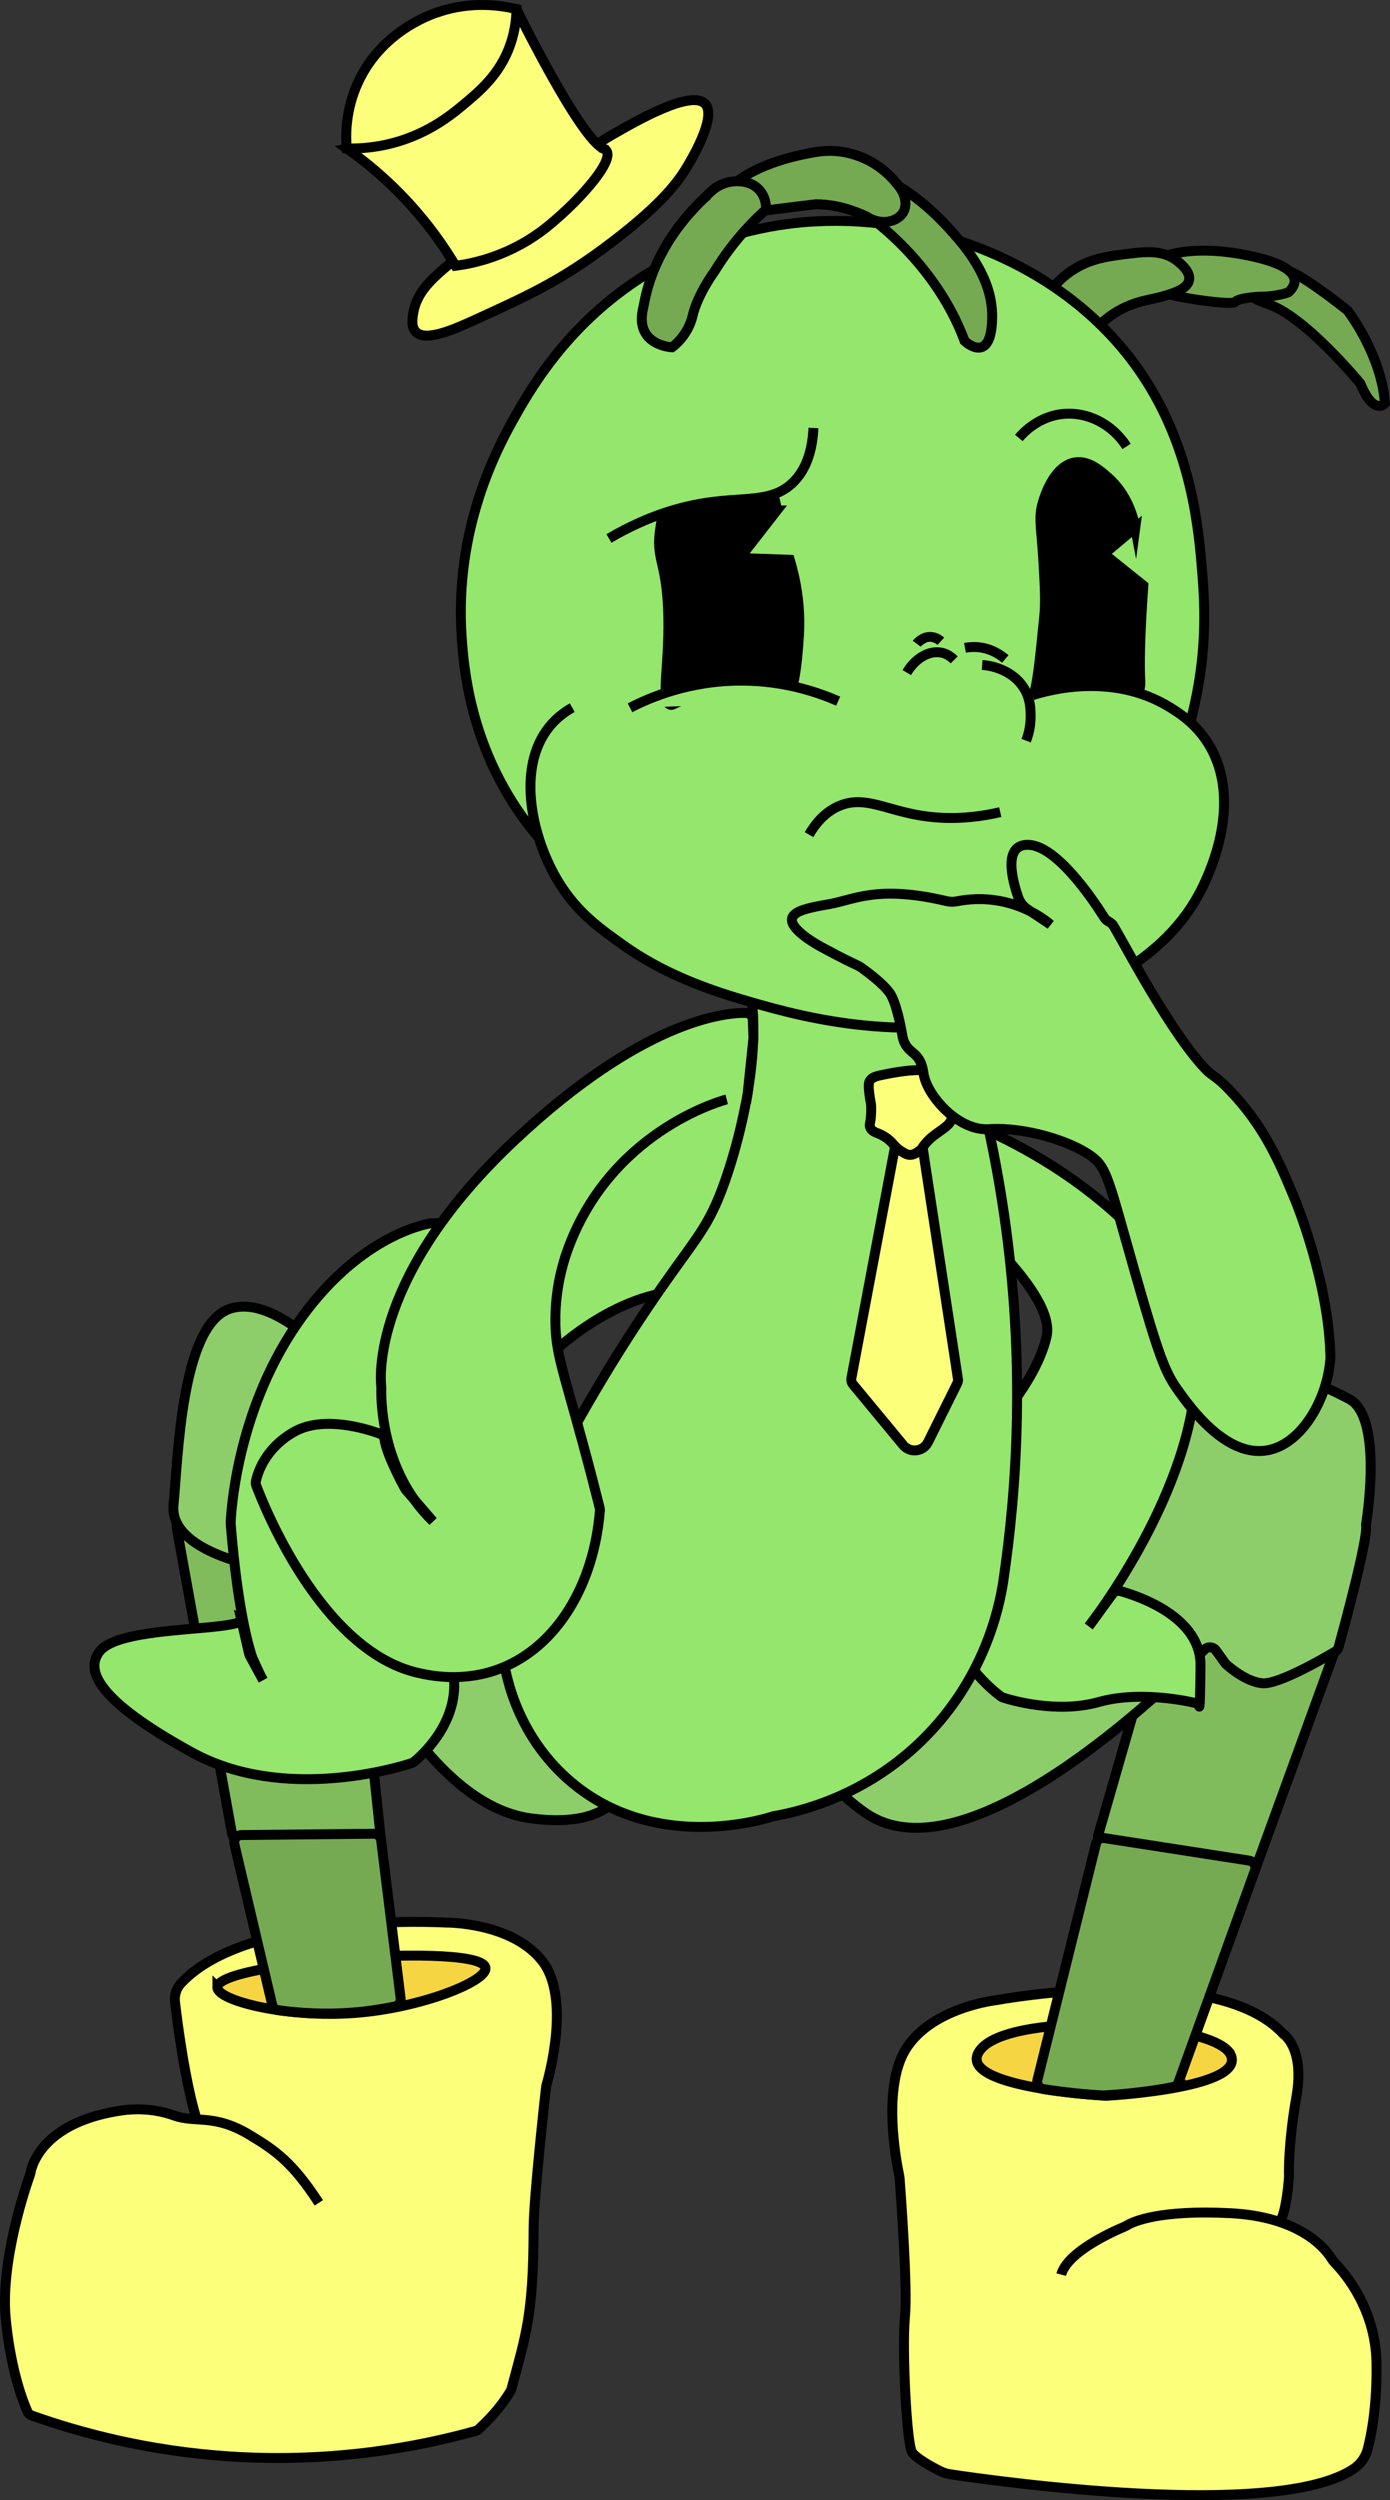 <?xml version="1.0" encoding="UTF-8"?>
<svg id="Camada_2" data-name="Camada 2" xmlns="http://www.w3.org/2000/svg" viewBox="0 0 420.63 756.5">
  <rect x="0" y="0" width="420.63" height="756.5" fill="#333333" stroke="none"/>
  <defs>
    <style>
      .cls-1 {
        fill: #80bc5c;
      }

      .cls-1, .cls-2, .cls-3, .cls-4, .cls-5, .cls-6, .cls-7, .cls-8 {
        stroke: #000;
        stroke-miterlimit: 10;
        stroke-width: 3px;
      }

      .cls-3 {
        fill: #fbff7a;
      }

      .cls-4 {
        fill: #75aa53;
      }

      .cls-5 {
        fill: #f5d642;
      }

      .cls-9, .cls-7 {
        fill: #94e66c;
      }

      .cls-6 {
        fill: #fff;
      }

      .cls-8 {
        fill: #8dce6a;
      }
    </style>
  </defs>
  <g id="corpo_cópia" data-name="corpo cópia">
    <g id="perna_esquerda_cópia" data-name="perna esquerda cópia">
      <path class="cls-3" d="m321.13,688.26c1.87-6.85,15.45-12.94,18.82-14.36.43-.18.83-.39,1.23-.62,1.88-1.1,9.77-4.68,31.03-3.61,21.03,1.06,28.67,10.53,30.57,13.52.39.61.82,1.18,1.32,1.7,2.83,2.92,12.13,13.72,12.43,29.84.24,12.92-1.49,21.86-2.63,26.26-.64,2.46-2.15,4.61-4.26,6.03-23.57,15.79-109.19,3.6-122.05,1.66-1.11-.17-2.18-.51-3.19-1.02-2.5-1.26-7.22-3.83-8.41-5.68-1.63-2.55-3.07-31.43-2.14-40.92.85-8.63-1.22-36.68-1.59-41.65-.04-.48-.1-.94-.2-1.41-.86-4.1-5.12-26.45,2.06-37.98,7.92-12.73,27.54-14.83,27.54-14.83,0,0,66.11-12.24,86.73,10.31,0,0,6.52,4.1,3.91,18.98-2.28,12.98-2.29,21.7-2.25,23.71,0,.34,0,.67-.03,1.02-.18,2.31-.98,10.92-2.82,13.1"/>
      <path class="cls-3" d="m96.48,666.54c-7.95-12.22-13.06-15.79-20.9-20.52-10.82-6.54-16.35-3.54-22.88-5.89-8.04-2.89-15.12-1.69-17.36-1.31-23.08,3.9-25.88,17.08-26.14,18.8-.02.14-.05.26-.1.39-.88,2.44-9.11,25.85-7.35,43.78,1.54,15.67,5.31,25.12,6.56,27.92.25.56.71.98,1.28,1.19,14.85,5.27,35.35,10.79,60.19,12.39,31.23,2.02,56.99-2.95,74.13-7.72.35-.1.66-.27.93-.52,2.85-2.68,6.57-6.39,9.69-11.61.11-.19.2-.4.25-.61,4.27-16.14,6.64-22.02,6.69-48.52.02-9.11,3.47-40.15,3.78-42.88.01-.13.04-.24.07-.37.68-2.3,7.57-26.65-1.33-37.81-9.07-11.38-27.92-11.52-29.03-11.51-.04,0-.07,0-.11,0-2.05-.11-60.02-3.13-80.04,18.33-1.44,1.54-2.1,3.64-1.85,5.73.81,6.86,3.01,23.71,6.39,35.01"/>
      <path class="cls-5" d="m372.4,621.69c4.74,9.9-34.98,12.31-37.53,12.46-.08,0-.17,0-.25,0-2.64-.15-47.31-2.87-37.74-14.18,9.87-11.65,70.62-8.51,75.51,1.72Z"/>
      <path class="cls-1" d="m374.53,580.3c-.12.32-.3.6-.54.84-2.21,2.14-13.99,12.58-24.98,4.33-10.94-8.22-15.82-25.57-16.7-29.01-.1-.39-.09-.79.02-1.18l15.43-53.7c.24-.83.94-1.45,1.79-1.59l53.87-8.77c1.69-.27,3.05,1.37,2.46,2.98l-31.36,86.12Z"/>
      <path class="cls-8" d="m269.71,510.66c-.23.23-.5.41-.81.52-4.4,1.63-38.59,15.32-7.08,37.33,30.4,21.24,91.37-37.92,102.73-49.41.97-.98,2.59-.85,3.4.27l2.82,3.91c.09.13.19.24.31.34.99.89,6.02,5.24,10.88,5.71s18.65-7.56,22.1-9.6c.5-.3.86-.77,1.02-1.33,1.44-5.24,8.89-32.65,8.31-36.74-.03-.21-.01-.41.02-.61.58-3.72,4.75-32.48-5.13-37.71-10.57-5.59-14.06-5.76-14.06-5.76,0,0-16.11-4.06-32.31,5.98-15.56,9.64-86.58,81.39-92.21,87.09Z"/>
      <path class="cls-4" d="m354.95,631.53c-6.95,1.34-14.92,2.18-20.99,2.51-.09,0-.17,0-.26,0-5.25-.29-11.79-.93-17.94-1.92-1.3-.21-2.14-1.48-1.83-2.75l2.33-9.39,15.41-62.13c.28-1.13,1.37-1.85,2.52-1.67l43.81,6.81c1.39.22,2.24,1.65,1.76,2.97l-20.92,57.96-2.23,6.18c-.27.74-.9,1.29-1.67,1.44Z"/>
    </g>
    <g id="perna_direita_cópia" data-name="perna direita cópia">
      <path class="cls-5" d="m65.77,601.32c.04-5.18,34.37-8.36,36.76-8.58,16.06-1.44,43.67-1.95,44.38,2.69.62,4.07-19.52,12.18-39.7,13.68-20.44,1.51-41.47-3.73-41.44-7.79Z"/>
      <path class="cls-1" d="m115.88,562.33c.05.51-.06,1.01-.34,1.44-1.77,2.73-8.99,12.82-19.73,13.76-11.53,1.01-23.65-19.04-25.32-21.92-.13-.23-.22-.47-.27-.72l-16.74-92.53c-.26-1.46.94-2.77,2.42-2.63l22.84,2.24c.76.07,1.42.53,1.77,1.2l31.14,60.4c.13.25.21.52.24.79l3.98,37.96Z"/>
      <path class="cls-8" d="m189.92,531.08c.25.34.4.73.43,1.15.28,3.72.13,21.83-29.61,17.99-30.97-4-52.44-52.87-55.08-59.16-.18-.44-.5-.8-.91-1.05l-26.15-15.76c-.23-.14-.47-.23-.72-.28-3.27-.63-26.65-5.58-25.37-18.58,1.37-13.98,2.26-54.34,16.99-59.35s34.65,19.4,34.65,19.4l85.76,115.63Z"/>
      <path class="cls-4" d="m106.19,609.01c-7.93.59-15.56.14-21.99-.76-.91-.13-1.64-.81-1.85-1.7l-11.42-48.54c-.33-1.4.72-2.74,2.16-2.75l40-.4c1.14-.01,2.1.83,2.24,1.96l5.91,47.85c.14,1.15-.61,2.23-1.75,2.46-4.17.86-8.66,1.54-13.31,1.88Z"/>
    </g>
    <path class="cls-7" d="m218.15,316.58s-54.69,21.43-83.89,52.83c-.41.44-.98.7-1.59.71l-2.2.04c-.11,0-.21.01-.32.03-2.03.33-22.42,4.28-40.48,30.74-18.36,26.92-19.78,57.64-19.86,59.76,0,.08,0,.15,0,.23.13,1.85,1.94,26.64,6.48,40.45.02.07.05.14.08.21.29.67,1.96,4.48,3.25,6.83l-4.04-7.45c-.1-.18-.17-.37-.21-.56l-2.4-10.46s2.56,1.38-10.81,2.55c-13.37,1.17-28.43,2.17-32.2,7.44-3.77,5.27-1.47,14.05,28.07,30.29,27.8,15.29,62.54,4.59,66.53,3.28.26-.09.49-.21.7-.38,2.02-1.63,12.73-10.94,12.17-24.17-.55-12.98-14.5-47.83-17.58-55.4-.36-.88-.12-1.89.59-2.52l43.88-38.92s.08-.08.13-.12c1.18-1.23,20.93-21.56,44.48-21.56,22.23,0,31.18-40.16,32.53-46.95.12-.62-.02-1.25-.39-1.76-6.17-8.38-12.34-16.77-18.51-25.15-.62-.84-1.74-1.14-2.7-.72-.57.25-1.14.5-1.71.75Z"/>
    <path class="cls-7" d="m270.3,335.62c-.71-1.72.86-3.5,2.66-3.01,13.03,3.52,52.56,16.51,78.92,49.86,23.86,30.19-.42,76.46-14.24,97.94-4.68,7.28-8.16,11.71-8.16,11.71l7.2-9.83c.55-.75,1.5-1.09,2.39-.84,5.51,1.53,24.35,7.83,24.22,22.49-.15,17.17-.5,11.62-.5,11.62,0,0-16.5-4.44-30.35-.54-12.65,3.56-26.57-.6-28.89-1.35-.23-.07-.44-.18-.63-.32-3.55-2.58-37.5-29.03-6.37-77.27.09-.14.2-.27.31-.39,1.78-1.77,16.49-16.76,19.84-31.21,3.34-14.42-32.35-42.89-36.85-46.4-.3-.24-.54-.55-.69-.91l-8.86-21.57Z"/>
    <path class="cls-7" d="m285.67,297.71c.78.16,1.43.71,1.68,1.47,6.53,19.08,12.7,42.05,16.52,68.42,6.44,44.45,3.92,82.81-.31,111.14-1.12,7.25-5.49,29.32-24.73,48.03-17.42,16.93-37.08,21.44-44.67,22.76-.1.02-.2.04-.3.07-2.95.98-35.43,10.93-60.7-10.13-20.94-17.44-27.75-48.53-15.66-75.68,14.1-29.95,28.1-52.63,38.49-68.05,13.5-20.04,17.48-22.74,22.36-35.52,6.21-16.28,15.52-53.21,4.62-72.8-.59-1.06-1.64-2.8,62.68,10.29Z"/>
    <g id="gravata_cópia" data-name="gravata cópia">
      <path class="cls-3" d="m271.78,342.38c-.08.17-.13.35-.17.54-4.65,24.68-9.3,49.35-13.96,74.03-.15.68.03,1.4.47,1.94l15.18,18.35c2.09,2.52,6.08,2.06,7.53-.87l8.84-17.79c.22-.44.29-.94.2-1.43-3.81-25-7.63-50-11.44-75.01-.1-.68-.5-1.28-1.11-1.61s-1.38-.58-2.34-.48c-1.38.15-2.59,1.04-3.22,2.32Z"/>
      <path class="cls-3" d="m287.37,325.54c-.63-1.03-2-1.27-3.32-1.44-4.11-.52-7.44-.27-8.96-.15,0,0-3.44.27-8.65,1.42-1.3.29-2.6.6-3.24,1.69-.15.25-.51.85-.15,3.75.37,3.03.55,2.8.58,4.12.05,2.75-.25,4.34-.25,4.34-.14.7-.3,1.26-.04,1.9.34.86,1.21,1.32,1.84,1.57,1.62.58,2.75,1.32,3.48,1.89,1.78,1.39,2.03,2.42,4.01,3.68,1.14.72,2.01,1.27,3.1,1.12,1.16-.16,2.34-1.1,2.84-1.53.15-.13.28-.29.39-.45.99-1.5,2-2.51,2.75-3.16,2.25-1.96,5.3-3.41,6.05-5.27.2-.5.25-.98.26-1.27,0-.17,0-.34-.04-.5-.12-.6-.3-1.04-.43-1.27-.92-1.7-.66-3.9-.3-7,.27-2.34.5-2.77.11-3.42Z"/>
    </g>
    <path class="cls-7" d="m219.91,332.66s-33.15,8.38-47.14,42.92c-1.41,3.48-4.88,12.63-4.7,24.69.13,9.23,2.35,14.54,8.28,36.38,2.27,8.36,4.02,15.22,5.13,19.65.06.24.08.49.06.74-1.8,22.61-13.1,41.11-29.9,47.74-11.23,4.44-21.53,2.25-25.38,1.35-29.31-6.89-46.68-51.16-48.73-56.67-.15-.39-.18-.81-.1-1.21.45-2.26,2.58-9.86,11.52-14.97,8.78-5.02,21.77-1,25.98.53.77.28,1.32.95,1.43,1.76.65,4.64,5.39,13.41,6.18,14.84.08.14.16.26.26.38l8.22,9.54c-16.12-15.49-15.7-38.08-15.62-40.27,0-.11,0-.22-.01-.33-.3-2.49-3.16-33.89,40.57-74.88,38.03-35.64,62.56-38.42,69.65-38.37,1.19,0,2.16.97,2.2,2.16l.18,5.3c0,.1,0,.2-.01.31l-1.71,16.46c0,.06-.01.11-.02.17-.19,1.03-.37,2.07-.56,3.1"/>
  </g>
  <g id="cabeça_cópia" data-name="cabeça cópia">
    <g id="boné_cópia" data-name="boné cópia">
      <path class="cls-3" d="m155.16,63.32c14.88-12.02,22.32-18.03,29.96-22.45,7.16-4.13,24.01-13.86,28.23-9.46,3.53,3.69-3.4,15.58-5.15,18.58-2.67,4.57-7.43,11.39-23.04,23.28-15.13,11.53-24.9,15.98-41.95,23.75-6.79,3.1-14.57,6.31-17.38,3.39-1.53-1.59-1.01-4.38-.72-5.97,1.31-7.08,6.86-11.21,14.53-17.57,10.83-8.99,2.14-2.75,15.52-13.56Z"/>
      <path class="cls-3" d="m182.74,45.04c4.68,1.9-6.4,14.81-16.87,23.34-11.27,9.18-23.03,11.4-28.03,12.05-3.34-5.61-7.97-12.32-14.32-19.21-6.58-7.15-13.14-12.46-18.61-16.3,1.74-.4,4.21-1.05,7.11-2.06,3.26-1.14,17.45-6.39,30.84-21.14,8.67-9.56,14.33-20.21,13.43-18.96,0,0,19.26,39.35,26.45,42.28Z"/>
      <path class="cls-3" d="m132.63,3.64c10.36-3.47,19.42-1.91,23.66-.88-.04,2.61-.37,6.4-1.84,10.66-3.11,9.03-9.24,14.13-14.44,18.45-3.77,3.14-11.51,9.42-23.43,11.96-4.71,1.01-8.76,1.15-11.66,1.08-.32-3.9-.42-11.62,3.44-19.99,6.95-15.08,21.19-20.26,24.27-21.29Z"/>
    </g>
    <g id="chifre_esquerda_cópia" data-name="chifre esquerda cópia">
      <path class="cls-4" d="m388.33,82.14s.15-3.41,19.41,11.77c0,0,10.32,13.24,11.35,28.2,0,0-3.37,3.79-7.42-6.04,0,0-16.52-20.16-27.8-24.01-11.28-3.84-6.07-7.23-6.07-7.23l10.52-2.69Z"/>
      <path class="cls-4" d="m350.74,78.22s8.91-4.93,28.36-.61c19.45,4.31,10.69,10.89,10.69,10.89,0,0-3.76,1.35-8.64,1.27,0,0-6.29.27-7.39,1.6s-24.42-2.26-24.79-4.1c-.38-1.85,1.78-9.04,1.78-9.04Z"/>
      <path class="cls-4" d="m316.9,89.31c1.16-1.71,3.04-4.08,5.88-6.29,5.84-4.55,11.88-5.38,17.41-6.08,6.21-.78,11.3-1.42,15.65,1.71.45.32,4.58,3.29,3.99,6.09-.4,1.88-2.21,3.86-12.43,5.99-5.4,1.13-8.99,3.14-11.29,4.8-2.79,2-3.72,3.51-6.6,4.43-1.13.36-5.62,1.79-9.22-.85-2.82-2.07-4.09-5.91-3.38-9.79Z"/>
    </g>
    <g id="rosto_cópia" data-name="rosto cópia">
      <path class="cls-7" d="m246.79,66.98c-10.29.56-27.92,3.01-46.51,13.26-26.3,14.48-38.79,35.86-44.22,45.42-5.17,9.12-18.68,33.7-16.34,67.3.65,9.24,2.52,31.95,18.19,53.97,21.42,30.1,53.82,38.11,66.69,41.29,10.44,2.58,72.32,16.53,109.9-21.39,19.49-19.66,25.33-46.09,27.08-54,3.85-17.43,2.86-31.44,2.28-38.81-1.04-13.27-2.99-38.01-18.39-60.85-22.56-33.47-64.05-48.07-98.68-46.17Z"/>
      <path class="cls-2" d="m343.55,159.68c-.65-3.48-2.49-10.15-8.25-15.22-2.37-2.09-5.87-5.17-9.93-4.56-6.43.97-9.31,10.48-9.73,11.87-1.54,5.08-.47,7.66.13,18.59.44,7.9.66,11.86.22,16.23-1.33,13.33-2,19.99-3.3,24.11-.16.51-.49,1.5-.11,2.56,1.49,4.12,11.92,3.68,13.6,3.61,1.76-.07,16.11-.68,18.56-8.04.41-1.25.35-2.28.33-2.73-.28-5.09-.14-13.74.92-28.94l-11.9-9.54,9.46-7.95Z"/>
      <path class="cls-7" d="m312.5,210.34c4.67-1.47,24.1-6.99,41.4,3.61,2.84,1.74,7.91,4.93,11.7,11.01,11.33,18.17-.67,41.51-2.29,44.64-6.71,12.99-16.69,19.88-23.51,24.47-14.24,9.59-27.59,12.38-37.28,14.3-34.19,6.78-62.05-1.19-78.92-6.22-18.07-5.4-28.23-11.35-35.08-16.23-6.98-4.96-13.79-9.81-19.34-18.79-8.23-13.32-13.11-34.84-2.87-47.32,2.35-2.87,4.99-4.64,6.86-5.69"/>
      <path class="cls-2" d="m235.08,154.45c-.09-.99-1.06-10.16-9.13-14.89-.95-.56-6.58-3.85-12.61-2.06-10.63,3.14-13.06,19.21-13.54,22.38-1.4,9.23,1.71,9.64,2.36,24.2.72,16.04-2.47,28.19.62,29.16.55.17.99-.11,1.89-.55,5.63-2.74,11.21-2.71,16.37-2.69,6.2.03,9.38,1.51,11.89.03.38-.23,1.66-1.06,3.13-.79,1.3.24,1.64,1.14,2.2,1.12,1.59-.05,2.91-7.64,3.53-18.35.53-9.08-1.11-17.02-2.79-22.63-5.04-.18-10.07-.36-15.11-.54,3.73-4.8,7.47-9.59,11.2-14.39Z"/>
      <path class="cls-7" d="m253.64,212.16c-5.84-2.57-15.88-6.09-28.74-6.21-16.09-.14-28.25,5.12-34.25,8.22"/>
      <path class="cls-7" d="m288.75,199.67c-1.5-1.52-2.97-1.99-3.77-2.17-3.68-.8-7.96,1.58-10.58,6.01"/>
      <path class="cls-6" d="m284.71,194.04c-.36-.33-1.39-1.18-2.93-1.3-2.57-.19-4.22,1.86-4.36,2.05"/>
      <path class="cls-7" d="m297.22,201.21c1.09.07,2.66.28,4.44.88,1.58.53,5.67,2.02,8.25,6.22,1.89,3.08,1.93,6.11,1.97,8.15.06,3.37-.74,6.06-1.36,7.66"/>
      <path class="cls-6" d="m292.02,196.04c1.06-.21,2.38-.35,3.88-.22,4.15.35,7.06,2.5,8.31,3.57"/>
      <g>
        <path class="cls-9" d="m227.11,118.79c7.05,2.84,14.43,10.13,13.23,16.12-.87,4.33-5.75,5.72-18.19,11.18-25.53,11.21-30.37,16.49-34.43,13.6-5.22-3.72-3.42-16.91,1.53-25.53,7.44-12.96,24.87-20.6,37.85-15.37Z"/>
        <path class="cls-7" d="m246.16,129.5c-.25,5.17-1.48,12.29-6.67,16.94-6.19,5.54-13.98,3.96-25.43,5.64-7.28,1.07-17.65,3.7-29.79,10.85"/>
      </g>
      <path class="cls-7" d="m308.31,132.52c1.02-1.22,5.75-6.59,13.56-7.28,7.42-.65,14.76,3.17,19.05,9.84"/>
      <path class="cls-7" d="m302.69,245.74c-10.45,2.43-18.6,1.94-24.17,1.02-10.62-1.76-16.81-5.93-24.17-3.06-4.82,1.88-7.8,5.86-9.53,8.85"/>
      <path class="cls-7" d="m296.74,341.57c1.36.19,2.33.11,3.08.07,10.1-.54,23.61,3.34,30.27,8.09,4.95,3.53,5.3,7,13.27,34.96,7.38,25.9,9.23,30.49,13.02,35.84,3.6,5.08,14.57,20.58,27.15,18.31,10.58-1.91,18.25-15.8,19.06-27.82.02-.31,0-.59-.01-1.08-.6-22.48-10.57-46.63-10.57-46.63-4.81-11.65-9.39-22.46-19.79-33.32-5.23-5.46-4.77-3.46-8.68-7.87-11.28-12.72-25.86-41.47-26.96-42.49-1.27-1.17-1.57-.64-2.67-2.38-3.42-5.41-14.18-21.29-22.63-21.62-7.93-.31-4.88,10.91-3.15,15.89.52,1.48,1.51,2.74,2.81,3.61l6.93,4.62s-11.16-10.42-28.44-7.01c-1.01.2-2.05.15-3.06-.09-20.85-4.93-28.02-.37-35.29.9-5.83,1.02-10.98,1.97-11.41,4.44-.64,3.6,9.04,8.65,9.53,8.9,2.05,1.05,4.87,2.71,10.22,5.19.39.18.77.4,1.12.64,1.63,1.15,6.5,4.7,8.66,7.68,1.91,2.64,3.31,9.64,3.92,13.23.26,1.53,1,2.93,2.12,3.99.77.73,1.18,1.03,1.74,1.55,2.06,1.9,2.34,4.74,2.53,5.87,1.07,6.2,8.99,15.35,17.24,16.53Z"/>
    </g>
    <g id="chifre_direita_cópia" data-name="chifre direita cópia">
      <path class="cls-4" d="m271.41,56.03c.22.74.47,1.85.49,3.2.02,1.28.06,3.58-1.14,5.09-1.47,1.84-4.62,2.29-7.8,1.26,0,0,20.04,13.58,28.95,37.61,0,0,2.87,2.74,5.24,1.82,3.02-1.16,3.08-7.34,3.09-9.28.06-11.52-7.76-20.62-11.75-25.15-3.08-3.49-9.27-10.08-17.09-14.57Z"/>
      <path class="cls-4" d="m222.77,55.18s6.77-6.4,24.5-9.23c3.45-.55,7.97-.52,13.2,1.53,6.71,2.62,10.58,7.46,12.23,9.84,1.38,2.25,1.75,4.93.65,6.88-1.67,2.94-6.72,4.19-11.07,1.35-6.32-3.02-11.59-3.74-15.44-3.75,0,0-14.95,1.85-14.95,1.85h0s-2.53-7.84-9.13-8.47Z"/>
      <path class="cls-4" d="m213.81,59.31c.58-.7,3.58-4.19,8.45-4.43,1.19-.06,5.06-.24,7.62,2.71,1.94,2.25,1.96,4.97,1.93,5.78-1.64,1.48-3.32,3.1-5.01,4.89-4.5,4.78-7.95,9.56-10.6,13.88,0,0-5.07,6.88-6.58,13.31-1.51,6.43-6.27,9.64-6.27,9.64,0,0-11.68-.5-8.63-12.26.24-1.39.54-2.8.9-4.24,3.39-13.23,11.28-22.89,18.18-29.28Z"/>
    </g>
  </g>
</svg>